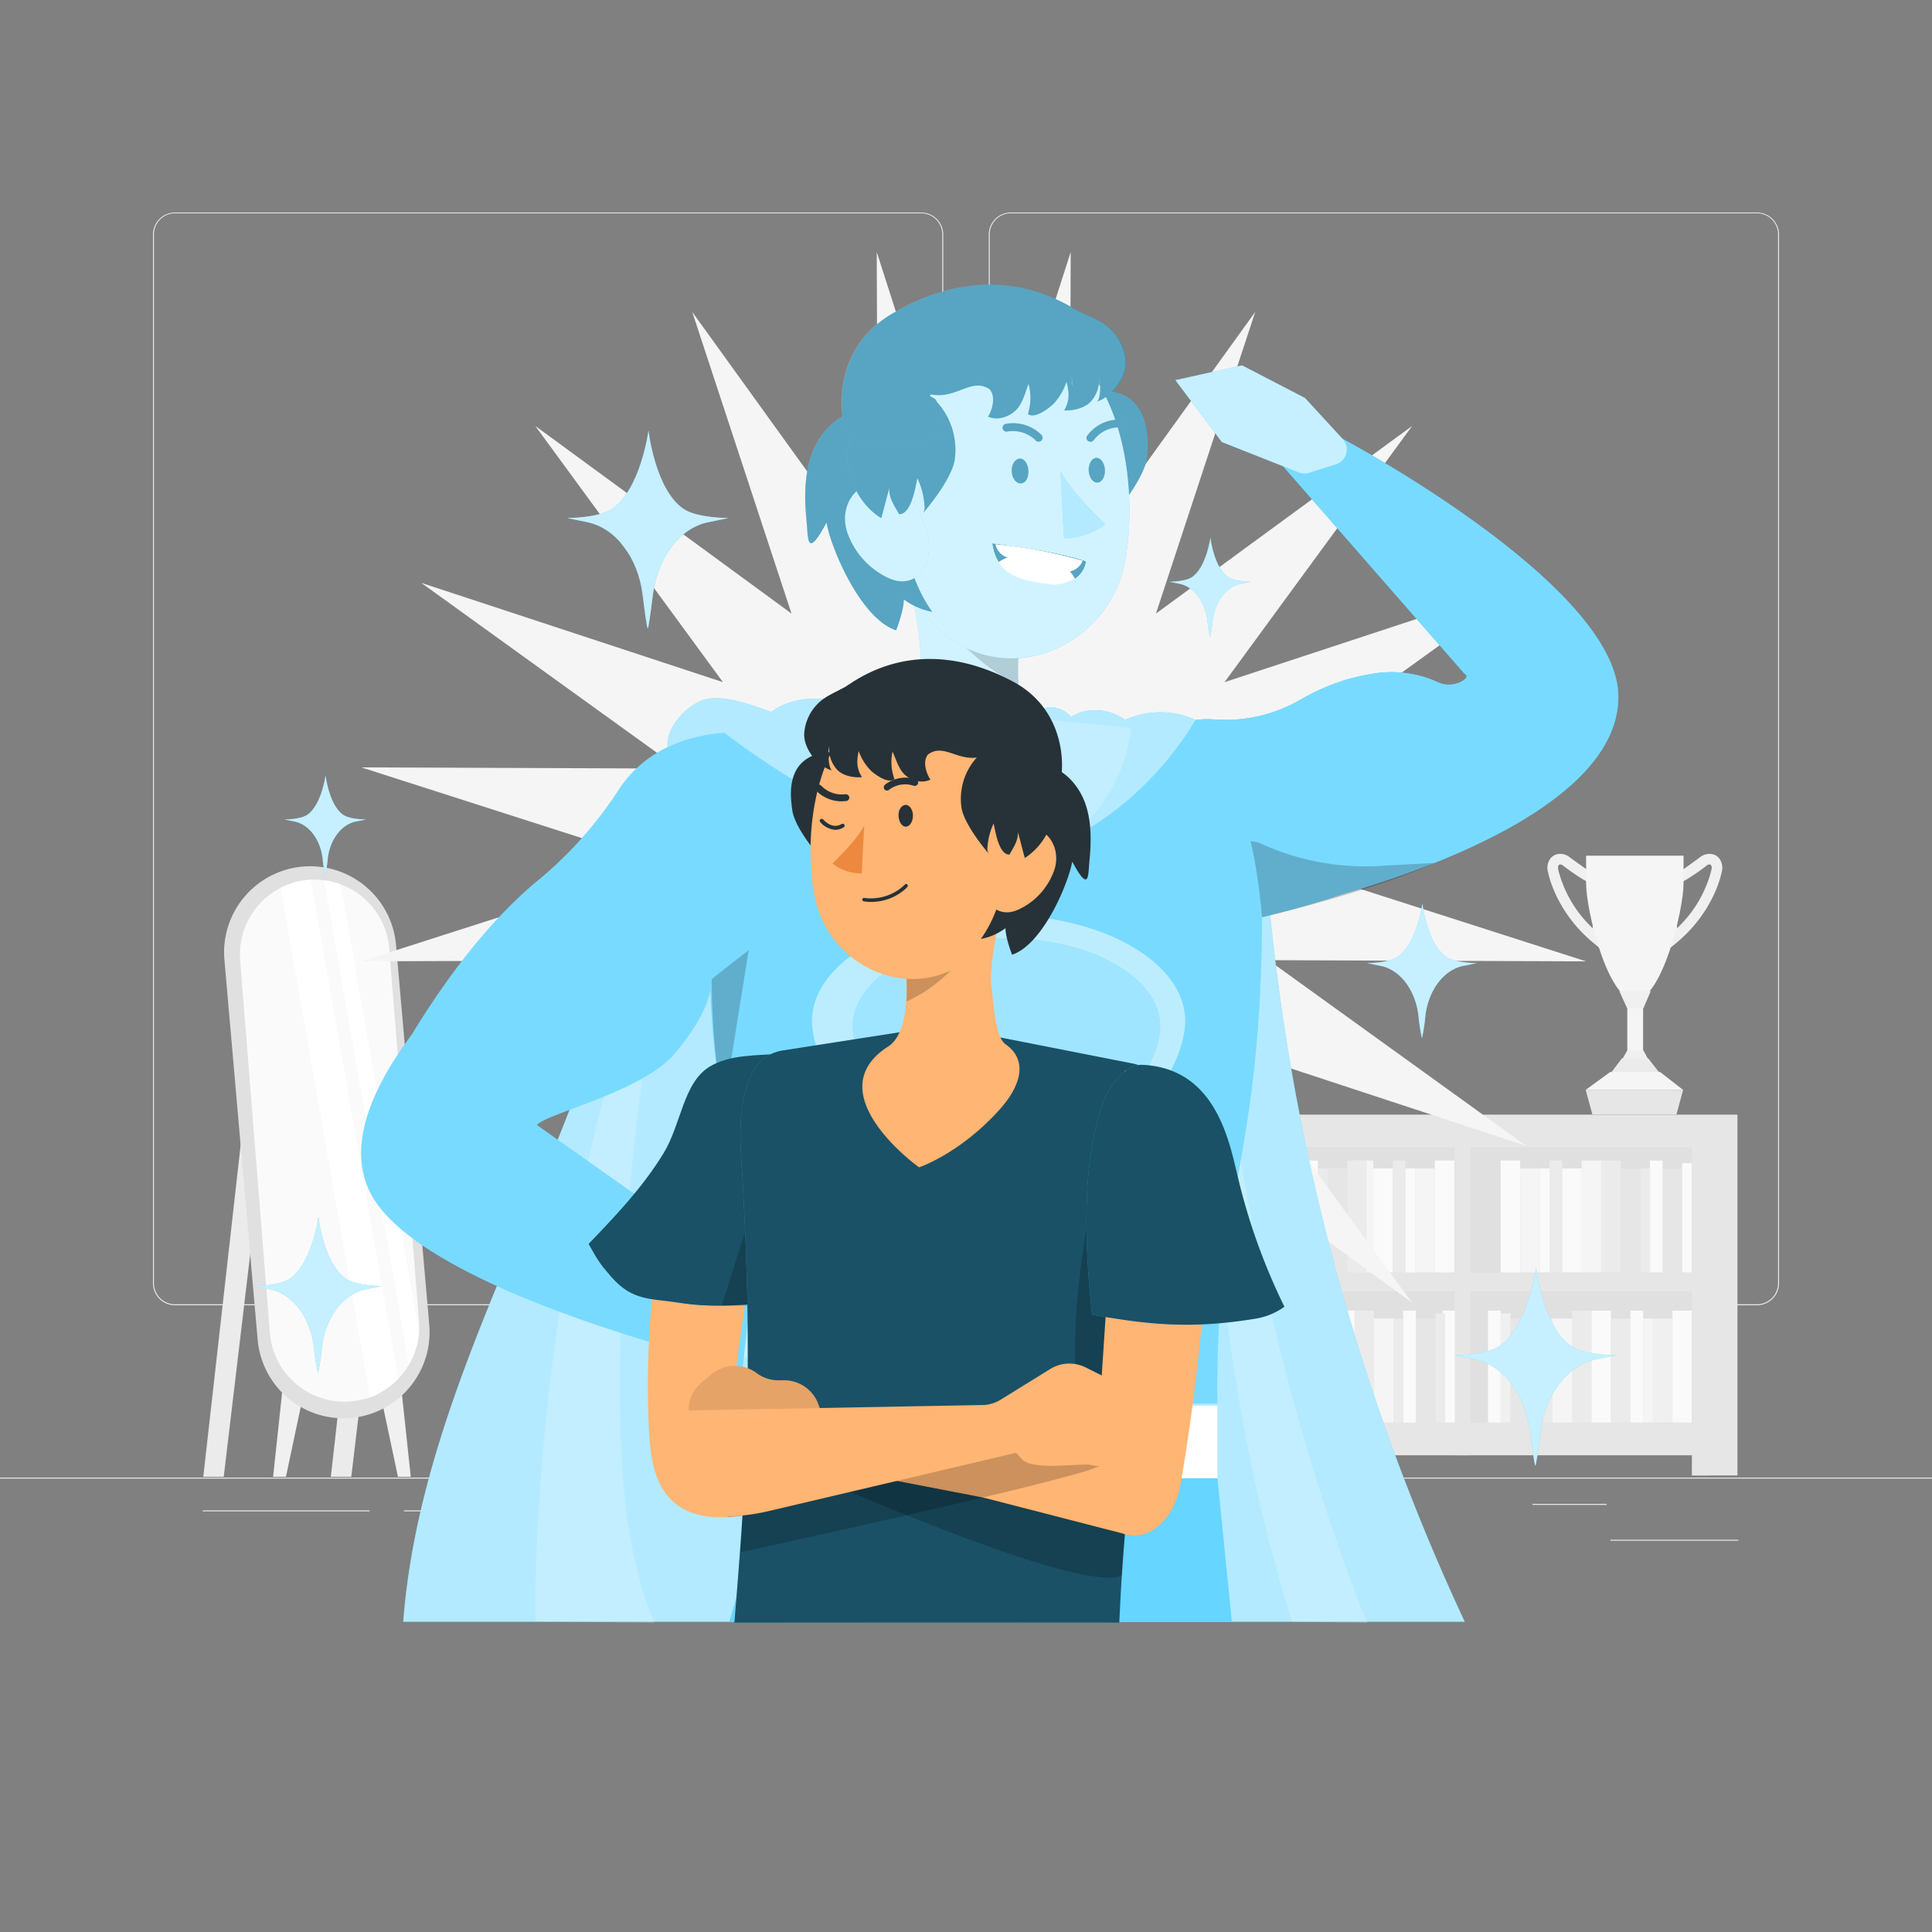 <svg xmlns="http://www.w3.org/2000/svg" viewBox="0 0 500 500"><rect x="0" y="0" width="500" height="500" fill="#808080" stroke="none"/><g id="freepik--background-complete--inject-65"><rect x="416.78" y="398.49" width="33.12" height="0.25" style="fill:#ebebeb"></rect><rect x="322.53" y="401.21" width="8.69" height="0.25" style="fill:#ebebeb"></rect><rect x="396.59" y="389.21" width="19.19" height="0.25" style="fill:#ebebeb"></rect><rect x="52.46" y="390.89" width="43.19" height="0.25" style="fill:#ebebeb"></rect><rect x="104.56" y="390.89" width="6.33" height="0.25" style="fill:#ebebeb"></rect><rect x="131.47" y="395.11" width="93.68" height="0.25" style="fill:#ebebeb"></rect><path d="M238.4,337.8H45.3a5.71,5.71,0,0,1-5.71-5.71V60.66A5.71,5.71,0,0,1,45.3,55H238.4a5.71,5.71,0,0,1,5.71,5.71V332.09A5.71,5.71,0,0,1,238.4,337.8ZM45.3,55.2a5.47,5.47,0,0,0-5.46,5.46V332.09a5.47,5.47,0,0,0,5.46,5.46H238.4a5.47,5.47,0,0,0,5.46-5.46V60.66a5.47,5.47,0,0,0-5.46-5.46Z" style="fill:#ebebeb"></path><path d="M454.7,337.8H261.6a5.71,5.71,0,0,1-5.71-5.71V60.66A5.71,5.71,0,0,1,261.6,55H454.7a5.71,5.71,0,0,1,5.71,5.71V332.09A5.71,5.71,0,0,1,454.7,337.8ZM261.6,55.2a5.47,5.47,0,0,0-5.46,5.46V332.09a5.47,5.47,0,0,0,5.46,5.46H454.7a5.47,5.47,0,0,0,5.46-5.46V60.66a5.47,5.47,0,0,0-5.46-5.46Z" style="fill:#ebebeb"></path><rect y="382.4" width="500" height="0.25" style="fill:#ebebeb"></rect><polygon points="63.18 288.38 52.61 382.2 57.9 382.2 69.06 288.38 63.18 288.38" style="fill:#ebebeb"></polygon><polygon points="96.19 288.38 85.62 382.2 90.91 382.2 102.07 288.38 96.19 288.38" style="fill:#ebebeb"></polygon><polygon points="73.28 357.88 70.68 382.2 74 382.2 79.15 357.88 73.28 357.88" style="fill:#f0f0f0"></polygon><polygon points="103.7 357.88 106.31 382.2 102.99 382.2 97.84 357.88 103.7 357.88" style="fill:#f0f0f0"></polygon><path d="M88.88,367.05h0a22.29,22.29,0,0,0,22.21-24.23l-8.6-98.28a22.29,22.29,0,0,0-22.21-20.35h0a22.29,22.29,0,0,0-22.2,24.23l8.6,98.28A22.28,22.28,0,0,0,88.88,367.05Z" style="fill:#e0e0e0"></path><path d="M108.43,344.73a18.37,18.37,0,0,1-.46,3.06,18.68,18.68,0,0,1-2.16,5.4h0c-.17.31-.36.61-.56.91a18.65,18.65,0,0,1-2.17,2.69l-.47.48a19.76,19.76,0,0,1-5,3.55,16.88,16.88,0,0,1-1.81.76,19.37,19.37,0,0,1-25.95-16.5l-7.69-96.38c0-.58-.07-1.15-.07-1.71a19.34,19.34,0,0,1,10.54-17.21,13,13,0,0,1,1.41-.66,19,19,0,0,1,6.41-1.45c.33,0,.65,0,1,0h0a19.61,19.61,0,0,1,2.44.15l.79.13a17.3,17.3,0,0,1,3.51.94l.54.2a19.39,19.39,0,0,1,12,16.26l7.69,96.38A20.33,20.33,0,0,1,108.43,344.73Z" style="fill:#fafafa"></path><path d="M103.08,356.8l-.47.48a19.76,19.76,0,0,1-5,3.55,16.88,16.88,0,0,1-1.81.76L72.61,229.79a13,13,0,0,1,1.41-.66,19,19,0,0,1,6.41-1.45Z" style="fill:#fff"></path><path d="M108.43,344.73a18.37,18.37,0,0,1-.46,3.06,18.68,18.68,0,0,1-2.16,5.4L83.87,227.8l.79.13a17.3,17.3,0,0,1,3.51.94Z" style="fill:#fff"></path><line x1="74" y1="382.2" x2="79.15" y2="357.88" style="fill:#f0f0f0"></line><path d="M414.36,245.67l-1.91-1.58c-9.51-7.82-11.6-17.31-11.78-18.23a4.15,4.15,0,0,1,.54-3.64,3.18,3.18,0,0,1,2.56-1.24,3.85,3.85,0,0,1,2.26.72c1.18.89,4.15,3,4.78,3.42,5.6,1.87,4.2,15.38,3.86,18.08Zm-10.59-21.95a.42.42,0,0,0-.38.16,1.59,1.59,0,0,0-.07,1.31l0,.11a31.31,31.31,0,0,0,8.86,14.91c.35-5.4-.09-11.86-2.31-12.51a62.37,62.37,0,0,1-5.51-3.8h0A1,1,0,0,0,403.77,223.72Zm6.9,1.35Z" style="fill:#f0f0f0"></path><path d="M431.84,245.67l-.31-2.47c-.34-2.7-1.73-16.21,3.86-18.08.63-.38,3.59-2.52,4.78-3.42h0a3.85,3.85,0,0,1,2.26-.72,3.17,3.17,0,0,1,2.56,1.24,4.12,4.12,0,0,1,.54,3.64c-.18.92-2.27,10.41-11.77,18.23Zm10-21.77a62.2,62.2,0,0,1-5.5,3.8c-2.22.65-2.67,7.11-2.31,12.51a31.23,31.23,0,0,0,8.85-14.91l0-.11a1.6,1.6,0,0,0-.06-1.31.46.46,0,0,0-.39-.16,1.05,1.05,0,0,0-.62.18Zm-6.27,1.17h0Z" style="fill:#f0f0f0"></path><path d="M423.09,258.79h0c-7,0-12.61-23.2-12.61-30.17v-7.17H435.7v7.17C435.7,235.59,430.05,258.79,423.09,258.79Z" style="fill:#f5f5f5"></path><rect x="421.14" y="257.65" width="4.09" height="20.17" style="fill:#f5f5f5"></rect><polygon points="433.87 288.41 412.1 288.41 410.37 282.06 435.59 282.06 433.87 288.41" style="fill:#e6e6e6"></polygon><polygon points="425.31 271.84 421.12 271.9 419.08 275.44 427.25 275.44 425.31 271.84" style="fill:#f0f0f0"></polygon><polygon points="426.57 273.92 419.74 273.92 416.65 277.99 429.74 277.99 426.57 273.92" style="fill:#ebebeb"></polygon><polygon points="416.71 277.44 429.64 277.44 435.59 282.06 410.37 282.06 416.71 277.44" style="fill:#f5f5f5"></polygon><polygon points="421.12 260.99 425.31 260.93 427.23 256.48 419.07 256.48 421.12 260.99" style="fill:#f0f0f0"></polygon><rect x="378.55" y="294.24" width="61.68" height="77.55" style="fill:#e0e0e0"></rect><rect x="441.9" y="288.47" width="7.75" height="93.38" style="fill:#e6e6e6"></rect><rect x="388.37" y="300.35" width="5.05" height="28.98" style="fill:#fafafa"></rect><rect x="409.33" y="300.35" width="5.05" height="28.98" style="fill:#f5f5f5"></rect><rect x="393.43" y="302.38" width="5.05" height="26.94" style="fill:#f5f5f5"></rect><rect x="404.28" y="302.38" width="5.05" height="26.94" style="fill:#fafafa"></rect><rect x="401.01" y="300.35" width="3.27" height="28.98" style="fill:#ebebeb"></rect><rect x="398.48" y="302.38" width="2.53" height="26.94" style="fill:#fafafa"></rect><rect x="414.38" y="300.35" width="5.05" height="28.98" style="fill:#ebebeb"></rect><rect x="419.44" y="302.38" width="5.05" height="26.94" style="fill:#e6e6e6"></rect><rect x="430.29" y="302.38" width="5.05" height="26.94" style="fill:#e6e6e6"></rect><rect x="427.02" y="300.35" width="3.27" height="28.98" style="fill:#fafafa"></rect><rect x="424.49" y="302.38" width="2.53" height="26.94" style="fill:#ebebeb"></rect><rect x="435.34" y="301.03" width="2.53" height="28.29" style="fill:#fafafa"></rect><rect x="432.81" y="339.19" width="5.05" height="28.98" transform="translate(870.68 707.36) rotate(180)" style="fill:#fafafa"></rect><rect x="411.86" y="339.19" width="5.05" height="28.98" transform="translate(828.77 707.36) rotate(180)" style="fill:#fafafa"></rect><rect x="427.76" y="341.23" width="5.05" height="26.94" transform="translate(860.57 709.4) rotate(180)" style="fill:#f0f0f0"></rect><rect x="416.91" y="341.23" width="5.05" height="26.94" transform="translate(838.88 709.4) rotate(180)" style="fill:#ebebeb"></rect><rect x="421.96" y="339.19" width="3.27" height="28.98" transform="translate(847.2 707.36) rotate(180)" style="fill:#fafafa"></rect><rect x="425.23" y="341.23" width="2.53" height="26.94" transform="translate(852.99 709.4) rotate(180)" style="fill:#f5f5f5"></rect><rect x="406.8" y="339.19" width="5.05" height="28.98" transform="translate(818.66 707.36) rotate(180)" style="fill:#ebebeb"></rect><rect x="401.75" y="341.23" width="5.05" height="26.94" transform="translate(808.55 709.4) rotate(180)" style="fill:#f5f5f5"></rect><rect x="390.9" y="341.23" width="5.05" height="26.94" transform="translate(786.86 709.4) rotate(180)" style="fill:#e6e6e6"></rect><rect x="395.95" y="339.19" width="3.27" height="28.98" transform="translate(795.18 707.36) rotate(180)" style="fill:#fafafa"></rect><rect x="385.11" y="339.19" width="3.27" height="28.98" transform="translate(773.48 707.36) rotate(180)" style="fill:#fafafa"></rect><rect x="399.22" y="341.23" width="2.53" height="26.94" transform="translate(800.97 709.4) rotate(180)" style="fill:#ebebeb"></rect><rect x="388.37" y="339.88" width="2.53" height="28.29" transform="translate(779.27 708.05) rotate(180)" style="fill:#f0f0f0"></rect><path d="M439.93,288.47H376.6v88.15h61.26v5.24H442V288.47Zm-2.07,79.7H380.5v-34h57.36Zm0-38.81H380.5V296.93h57.36Z" style="fill:#e6e6e6"></path><rect x="316.77" y="294.24" width="61.68" height="77.55" transform="translate(695.22 666.04) rotate(180)" style="fill:#e0e0e0"></rect><rect x="319.14" y="375.68" width="7.75" height="6.18" transform="translate(646.04 757.53) rotate(180)" style="fill:#e6e6e6"></rect><rect x="371.32" y="300.35" width="5.05" height="28.98" transform="translate(747.7 629.68) rotate(180)" style="fill:#fafafa"></rect><rect x="350.37" y="300.35" width="5.05" height="28.98" transform="translate(705.78 629.68) rotate(180)" style="fill:#f5f5f5"></rect><rect x="366.27" y="302.38" width="5.05" height="26.94" transform="translate(737.59 631.71) rotate(180)" style="fill:#f5f5f5"></rect><rect x="355.42" y="302.38" width="5.05" height="26.94" transform="translate(715.89 631.71) rotate(180)" style="fill:#fafafa"></rect><rect x="360.47" y="300.35" width="3.27" height="28.98" transform="translate(724.21 629.68) rotate(180)" style="fill:#ebebeb"></rect><rect x="363.74" y="302.38" width="2.53" height="26.94" transform="translate(730.01 631.71) rotate(180)" style="fill:#fafafa"></rect><rect x="348.64" y="300.35" width="5.05" height="28.98" transform="translate(702.34 629.68) rotate(180)" style="fill:#ebebeb"></rect><rect x="343.59" y="302.38" width="5.05" height="26.94" transform="translate(692.23 631.71) rotate(180)" style="fill:#e6e6e6"></rect><rect x="332.74" y="302.38" width="5.05" height="26.94" transform="translate(670.54 631.71) rotate(180)" style="fill:#e6e6e6"></rect><rect x="337.8" y="300.35" width="3.27" height="28.98" transform="translate(678.86 629.68) rotate(180)" style="fill:#fafafa"></rect><rect x="341.06" y="302.38" width="2.53" height="26.94" transform="translate(684.65 631.71) rotate(180)" style="fill:#ebebeb"></rect><rect x="330.21" y="301.03" width="2.53" height="28.29" transform="translate(662.96 630.36) rotate(180)" style="fill:#f5f5f5"></rect><rect x="327.84" y="339.19" width="5.05" height="28.98" style="fill:#fafafa"></rect><rect x="348.8" y="339.19" width="5.05" height="28.98" style="fill:#fafafa"></rect><rect x="332.89" y="341.23" width="5.05" height="26.94" style="fill:#f5f5f5"></rect><rect x="343.74" y="341.23" width="5.05" height="26.94" style="fill:#ebebeb"></rect><rect x="340.48" y="339.19" width="3.27" height="28.98" style="fill:#fafafa"></rect><rect x="337.95" y="341.23" width="2.53" height="26.94" style="fill:#f5f5f5"></rect><rect x="350.52" y="339.19" width="5.05" height="28.98" style="fill:#ebebeb"></rect><rect x="355.57" y="341.23" width="5.05" height="26.94" style="fill:#f5f5f5"></rect><rect x="366.42" y="341.23" width="5.05" height="26.94" style="fill:#e6e6e6"></rect><rect x="363.15" y="339.19" width="3.27" height="28.98" style="fill:#fafafa"></rect><rect x="373.34" y="339.19" width="3.27" height="28.98" style="fill:#fafafa"></rect><rect x="360.63" y="341.23" width="2.53" height="26.94" style="fill:#ebebeb"></rect><rect x="371.47" y="339.88" width="2.53" height="28.29" style="fill:#ebebeb"></rect><path d="M315,288.47v93.39h4.14v-5.24h61.26V288.47H315Zm4.14,45.72h57.36v34H319.15Zm0-37.26h57.36v32.43H319.15Z" style="fill:#e6e6e6"></path><polygon points="252 143.47 277.1 65.22 276.79 147.4 324.85 80.73 299.16 158.79 365.46 110.24 316.91 176.54 394.97 150.85 328.3 198.91 410.48 198.6 332.23 223.7 410.48 248.8 328.3 248.49 394.97 296.55 316.91 270.86 365.46 337.16 299.16 288.61 324.85 366.67 276.79 300 277.1 382.18 252 303.93 226.9 382.18 227.21 300 179.15 366.67 204.84 288.61 138.54 337.16 187.09 270.86 109.03 296.55 175.7 248.49 93.52 248.8 171.77 223.7 93.52 198.6 175.7 198.91 109.03 150.85 187.09 176.54 138.54 110.24 204.84 158.79 179.15 80.73 227.21 147.4 226.9 65.22 252 143.47" style="fill:#f5f5f5"></polygon></g><g id="freepik--character-2--inject-65"><path d="M268.93,190.58c-3.59-2.32-5-7.76-5.39-13.47a68.45,68.45,0,0,1,.53-13c.11-1.1.27-2.16.46-3.16a28.56,28.56,0,0,1,.64-3l-32.61-13.46c3.58,5.4,6.31,22.69,5.55,28.25-.83,6.24-1.08,15-4.32,17.26Z" style="fill:#40CBFF"></path><g style="opacity:0.7"><path d="M268.93,190.58c-3.59-2.32-5-7.76-5.39-13.47a68.45,68.45,0,0,1,.53-13c.11-1.1.27-2.16.46-3.16a28.56,28.56,0,0,1,.64-3l-32.61-13.46c3.58,5.4,6.31,22.69,5.55,28.25-.83,6.24-1.08,15-4.32,17.26Z" style="fill:#fff"></path></g><path d="M233.79,190c-7,5-4,12.86,1.69,19.28a72,72,0,0,0,7.05,6.91c10.9,9.33,28,5.37,33.09-8.05,2.23-5.95,1.46-12.33-6.69-17.55Z" style="fill:#ffb573"></path><path d="M263.54,177.11a68.45,68.45,0,0,1,.53-13c.11-1.1.27-2.16.46-3.16l-25.21-4.84C244.61,161.35,252,172.07,263.54,177.11Z" style="isolation:isolate;opacity:0.2"></path><path d="M296.8,118.64c-.8,5.42-8.23,14.23-7.87,13.7a3,3,0,0,0,.3-1.87,20.44,20.44,0,0,0-1.77-7.06c-.63,3-1.59,9.29-4.58,9.34-1.19-2.24-2.65-4.28-2.44-6.82-.69,2.6-1.33,5.22-2,7.82-5.8-3.57-9.47-11.81-8.26-18.69a13.13,13.13,0,0,1,1.71-4.72,19.25,19.25,0,0,1,3.87-4.19c3.79-3.32,5.33-4.86,10.31-4.86C296.94,101.29,297.6,113.22,296.8,118.64Z" style="fill:#40CBFF"></path><path d="M296.8,118.64c-.8,5.42-8.23,14.23-7.87,13.7a3,3,0,0,0,.3-1.87,20.44,20.44,0,0,0-1.77-7.06c-.63,3-1.59,9.29-4.58,9.34-1.19-2.24-2.65-4.28-2.44-6.82-.69,2.6-1.33,5.22-2,7.82-5.8-3.57-9.47-11.81-8.26-18.69a13.13,13.13,0,0,1,1.71-4.72,19.25,19.25,0,0,1,3.87-4.19c3.79-3.32,5.33-4.86,10.31-4.86C296.94,101.29,297.6,113.22,296.8,118.64Z" style="isolation:isolate;opacity:0.3"></path><path d="M291.17,145.18c-4.05,22.07-30.47,33.71-47.91,17.9-10.07-9.11-11.67-20-13.51-36.92-.29-2.57-.58-5.27-.9-8.14a30.44,30.44,0,0,1,1.34-13.27,27.4,27.4,0,0,1,2.28-5.11A30,30,0,0,1,268.3,85.8C290.16,93.16,294.84,125.32,291.17,145.18Z" style="fill:#40CBFF"></path><path d="M291.17,145.18c-4.05,22.07-30.47,33.71-47.91,17.9-10.07-9.11-11.67-20-13.51-36.92-.29-2.57-.58-5.27-.9-8.14a30.44,30.44,0,0,1,1.34-13.27,27.4,27.4,0,0,1,2.28-5.11A30,30,0,0,1,268.3,85.8C290.16,93.16,294.84,125.32,291.17,145.18Z" style="fill:#fff;opacity:0.7"></path><path d="M263.89,118.67c1.16-.08,2.17,1.32,2.26,3.09s-.61,3.27-1.91,3.34-2.32-1.31-2.42-3.1S262.74,118.74,263.89,118.67Z" style="fill:#40CBFF"></path><path d="M263.89,118.67c1.16-.08,2.17,1.32,2.26,3.09s-.61,3.27-1.91,3.34-2.32-1.31-2.42-3.1S262.74,118.74,263.89,118.67Z" style="isolation:isolate;opacity:0.3"></path><path d="M283.69,118.49c1.16-.08,2.17,1.3,2.27,3.07s-.74,3.26-1.92,3.34-2.19-1.3-2.29-3.07S282.54,118.56,283.69,118.49Z" style="fill:#40CBFF"></path><path d="M283.69,118.49c1.16-.08,2.17,1.3,2.27,3.07s-.74,3.26-1.92,3.34-2.19-1.3-2.29-3.07S282.54,118.56,283.69,118.49Z" style="isolation:isolate;opacity:0.3"></path><path d="M275.36,139.28c3,.31,8.47-1.51,10.64-3.64-4.13-4.09-8.74-8.69-11.57-13.76Z" style="fill:#40CBFF"></path><path d="M275.36,139.28c3,.31,8.47-1.51,10.64-3.64-4.13-4.09-8.74-8.69-11.57-13.76Z" style="fill:#fff;opacity:0.5"></path><path d="M260.58,111.71a8.42,8.42,0,0,1,7.3,2.11h0a1,1,0,0,0,.21.25,1,1,0,1,0,1.37-1.59,10.38,10.38,0,0,0-9.09-2.8,1,1,0,0,0-.88,1.18.91.91,0,0,0,.22.49A1.07,1.07,0,0,0,260.58,111.71Z" style="fill:#40CBFF"></path><path d="M260.58,111.71a8.42,8.42,0,0,1,7.3,2.11h0a1,1,0,0,0,.21.25,1,1,0,1,0,1.37-1.59,10.38,10.38,0,0,0-9.09-2.8,1,1,0,0,0-.88,1.18.91.91,0,0,0,.22.49A1.07,1.07,0,0,0,260.58,111.71Z" style="isolation:isolate;opacity:0.3"></path><path d="M290.92,109.59v0a1.06,1.06,0,0,0-1.06-1,10.21,10.21,0,0,0-8.51,4.19v0a1,1,0,0,0,.31,1.41l.07,0a1,1,0,0,0,1.37-.34,8.25,8.25,0,0,1,6.78-3.24,1,1,0,0,0,.88-.45A1.34,1.34,0,0,0,290.92,109.59Z" style="fill:#40CBFF"></path><path d="M290.92,109.59v0a1.06,1.06,0,0,0-1.06-1,10.21,10.21,0,0,0-8.51,4.19v0a1,1,0,0,0,.31,1.41l.07,0a1,1,0,0,0,1.37-.34,8.25,8.25,0,0,1,6.78-3.24,1,1,0,0,0,.88-.45A1.34,1.34,0,0,0,290.92,109.59Z" style="isolation:isolate;opacity:0.3"></path><path d="M241.27,158.35a17.9,17.9,0,0,1-7.37-3.24c0,2.93-2,8-2,8-9.32-3.07-17-21.71-18-27.89-5.18,9.63-4.73,4.09-5.13,0-.58-5.89-.73-12,1.28-17.55s6.59-10.52,12.43-11.48a6.11,6.11,0,0,1,5.61,2.65A16.22,16.22,0,0,1,230,114.6C232.73,129.21,232.61,146.27,241.27,158.35Z" style="fill:#40CBFF"></path><path d="M241.27,158.35a17.9,17.9,0,0,1-7.37-3.24c0,2.93-2,8-2,8-9.32-3.07-17-21.71-18-27.89-5.18,9.63-4.73,4.09-5.13,0-.58-5.89-.73-12,1.28-17.55s6.59-10.52,12.43-11.48a6.11,6.11,0,0,1,5.61,2.65A16.22,16.22,0,0,1,230,114.6C232.73,129.21,232.61,146.27,241.27,158.35Z" style="isolation:isolate;opacity:0.3"></path><path d="M228.06,124.85c7.13.16,11.48,9.15,12.24,15.3.89,6.85-3.71,12.48-10.32,9.45a20.41,20.41,0,0,1-10.65-11.7C217.12,131.54,220.92,124.7,228.06,124.85Z" style="fill:#40CBFF"></path><path d="M228.06,124.85c7.13.16,11.48,9.15,12.24,15.3.89,6.85-3.71,12.48-10.32,9.45a20.41,20.41,0,0,1-10.65-11.7C217.12,131.54,220.92,124.7,228.06,124.85Z" style="fill:#fff;opacity:0.7"></path><path d="M242.34,103.88A18.42,18.42,0,0,1,247.08,119c-.83,5.42-8.5,14.22-8.14,13.69a3,3,0,0,0,.32-1.87,20.1,20.1,0,0,0-1.84-7.06c-.65,3-1.64,9.29-4.73,9.33-1.23-2.23-2.74-4.27-2.53-6.82-.71,2.61-1.37,5.23-2.08,7.83-6-3.58-9.8-11.82-8.56-18.7a12.87,12.87,0,0,1,1.77-4.72,19.8,19.8,0,0,1,4-4.19c3.92-3.32,9.11-6.63,13.84-4.64C239.81,102.17,242.52,103.16,242.34,103.88Z" style="fill:#40CBFF"></path><path d="M242.34,103.88A18.42,18.42,0,0,1,247.08,119c-.83,5.42-8.5,14.22-8.14,13.69a3,3,0,0,0,.32-1.87,20.1,20.1,0,0,0-1.84-7.06c-.65,3-1.64,9.29-4.73,9.33-1.23-2.23-2.74-4.27-2.53-6.82-.71,2.61-1.37,5.23-2.08,7.83-6-3.58-9.8-11.82-8.56-18.7a12.87,12.87,0,0,1,1.77-4.72,19.8,19.8,0,0,1,4-4.19c3.92-3.32,9.11-6.63,13.84-4.64C239.81,102.17,242.52,103.16,242.34,103.88Z" style="isolation:isolate;opacity:0.3"></path><path d="M281,145.34s-6.11-2.48-24.12-4.63c1,6.54,5,9.3,14.21,10.3S281,145.34,281,145.34Z" style="fill:#263238"></path><path d="M280.18,145.11a4.43,4.43,0,0,1-3.39,2.78,81.38,81.38,0,0,1-15.65-3.48,4.67,4.67,0,0,1-3.52-3.54A125.51,125.51,0,0,1,280.18,145.11Z" style="fill:#fff"></path><path d="M276.43,147.35A47.41,47.41,0,0,0,262.21,144a7.6,7.6,0,0,0-3.77,1.5c2,3.24,6,4.85,12.57,5.59a10.48,10.48,0,0,0,7.18-1.31A11.2,11.2,0,0,0,276.43,147.35Z" style="fill:#fff"></path><path d="M292.75,188.49a40.57,40.57,0,0,1-7.85,20c-.32.43-.65.86-1,1.28-9.72,12.31-27.19,16.13-41.72,9.66A85.64,85.64,0,0,1,229,212.29c-8.24-5.54-15.35-13.24-18.7-22.28l25.55-3.29,17.47-2.25,11.94,1.22Z" style="fill:#ffb573"></path><path d="M166.42,204.87c-1,75-56.35,140-62.06,214.83H379.07a566.8,566.8,0,0,1-50.6-185.5L324.22,190H183.63S166.52,197.53,166.42,204.87Z" style="fill:#40CBFF"></path><path d="M166.42,204.87c-1,75-56.35,140-62.06,214.83H379.07a566.8,566.8,0,0,1-50.6-185.5L324.22,190H183.63S166.52,197.53,166.42,204.87Z" style="fill:#fff;opacity:0.6"></path><path d="M138.54,419.6s-1.6-77.23,24-157.13S156,286.43,161,379c1.42,26.69,8.41,41,8.41,41Z" style="fill:#fff;opacity:0.2"></path><path d="M353.86,420s-33.56-77.83-39.59-180.56c0,0-8.22,90.91,20.14,180.26Z" style="fill:#fff;opacity:0.2"></path><path d="M344.89,177.18a3.07,3.07,0,0,1,.42-.17l-.16.07Z" style="fill:#40CBFF"></path><path d="M347.1,176.36l-.71.26-.58.21-.09,0-.41.15C345.88,176.78,346.48,176.57,347.1,176.36Z" style="fill:#40CBFF"></path><path d="M418.82,180.34c0,27.44-49.24,44.71-71.21,51-20.84,7-33.34,8.05-33.34,8.05-.77-7.25-16.49-49.8-16.49-49.8s9.4-4,16.14-3.4l.17,0a38.74,38.74,0,0,0,22.61-5.18,57.63,57.63,0,0,1,7.74-3.73l.45-.17.26-.1.57-.22.09,0,.58-.21.71-.26.83-.27.25-.08.26-.08.19-.05.07,0a54.53,54.53,0,0,1,5.91-1.36,28.84,28.84,0,0,1,17.34,2,6.91,6.91,0,0,0,6.58-.27c1-.64,1.43-1.33.47-1.87l-46.74-53.46,14.25-7.83S418.82,151.26,418.82,180.34Z" style="fill:#40CBFF"></path><path d="M418.82,180.34c0,27.44-49.24,44.71-71.21,51-20.84,7-33.34,8.05-33.34,8.05-.77-7.25-16.49-49.8-16.49-49.8s9.4-4,16.14-3.4l.17,0a38.74,38.74,0,0,0,22.61-5.18,57.63,57.63,0,0,1,7.74-3.73l.45-.17.26-.1.57-.22.09,0,.58-.21.71-.26.83-.27.25-.08.26-.08.19-.05.07,0a54.53,54.53,0,0,1,5.91-1.36,28.84,28.84,0,0,1,17.34,2,6.91,6.91,0,0,0,6.58-.27c1-.64,1.43-1.33.47-1.87l-46.74-53.46,14.25-7.83S418.82,151.26,418.82,180.34Z" style="fill:#40CBFF"></path><g style="opacity:0.3"><path d="M418.82,180.34c0,27.44-49.24,44.71-71.21,51-20.84,7-33.34,8.05-33.34,8.05-.77-7.25-16.49-49.8-16.49-49.8s9.4-4,16.14-3.4l.17,0a38.74,38.74,0,0,0,22.61-5.18,57.63,57.63,0,0,1,7.74-3.73l.45-.17.26-.1.57-.22.09,0,.58-.21.71-.26.83-.27.25-.08.26-.08.19-.05.07,0a54.53,54.53,0,0,1,5.91-1.36,28.84,28.84,0,0,1,17.34,2,6.91,6.91,0,0,0,6.58-.27c1-.64,1.43-1.33.47-1.87l-46.74-53.46,14.25-7.83S418.82,151.26,418.82,180.34Z" style="fill:#fff"></path></g><path d="M336.11,122.27l-19.92-7.89-12-16,17.24-3.83,16.3,8.45,9.78,10.64a4,4,0,0,1-1.72,6.51l-7,2.23A4,4,0,0,1,336.11,122.27Z" style="fill:#40CBFF"></path><path d="M336.11,122.27l-19.92-7.89-12-16,17.24-3.83,16.3,8.45,9.78,10.64a4,4,0,0,1-1.72,6.51l-7,2.23A4,4,0,0,1,336.11,122.27Z" style="fill:#fff;opacity:0.7"></path><path d="M323.07,217.57l2,20.23s29.49-6.84,46.16-14.47l-13.39.73A65.1,65.1,0,0,1,325.63,218Z" style="isolation:isolate;opacity:0.2"></path><path d="M326.6,237.33c-.29,64.39-12.12,70.47-11.56,125.89,0,0-111.49.45-115.27.55-9-74.58-18.17-78-15.75-135.27-1.17-18.81,9.5-35.35,20.23-37.5l49.09-6.53,47.22,5C312.56,191.19,323.41,200.65,326.6,237.33Z" style="fill:#40CBFF"></path><path d="M326.6,237.33c-.29,64.39-12.12,70.47-11.56,125.89,0,0-111.49.45-115.27.55-9-74.58-18.17-78-15.75-135.27-1.17-18.81,9.5-35.35,20.23-37.5l49.09-6.53,47.22,5C312.56,191.19,323.41,200.65,326.6,237.33Z" style="fill:#fff;opacity:0.3"></path><path d="M246.08,111.58c-3-6.6-7-9.79-4.67-9.43,6.26,1,10.09-4.51,14.69-1.41,2.24,2.56-.34,7.32-.45,7.06,2.3,1.09,5.17.23,7.06-1.45s2.55-4.62,3.48-7a13.68,13.68,0,0,1-.18,7.79c1.65,1.31,5.05-1.15,6.6-2.58A15,15,0,0,0,276,98.8c.59,2.3,1.05,4.64-.6,7.41,2.34.13,5.41-.59,6.95-2.34a8.35,8.35,0,0,0,2-6.75c.53,1.18.61,6-.44,6.81,4-1.31,7.71-6.31,7.5-10.48a13.07,13.07,0,0,0-6.53-10.15c-1.79-1.07-3.78-1.77-5.66-2.69-2.89-1.42-21.25-15.12-48.21.5-16.73,9.7-13.46,29-11.47,31.1,2.47,2.59,6.36,3.46,9.95,3.1S246.86,113.33,246.08,111.58Z" style="fill:#40CBFF"></path><path d="M246.08,111.58c-3-6.6-7-9.79-4.67-9.43,6.26,1,10.09-4.51,14.69-1.41,2.24,2.56-.34,7.32-.45,7.06,2.3,1.09,5.17.23,7.06-1.45s2.55-4.62,3.48-7a13.68,13.68,0,0,1-.18,7.79c1.65,1.31,5.05-1.15,6.6-2.58A15,15,0,0,0,276,98.8c.59,2.3,1.05,4.64-.6,7.41,2.34.13,5.41-.59,6.95-2.34a8.35,8.35,0,0,0,2-6.75c.53,1.18.61,6-.44,6.81,4-1.31,7.71-6.31,7.5-10.48a13.07,13.07,0,0,0-6.53-10.15c-1.79-1.07-3.78-1.77-5.66-2.69-2.89-1.42-21.25-15.12-48.21.5-16.73,9.7-13.46,29-11.47,31.1,2.47,2.59,6.36,3.46,9.95,3.1S246.86,113.33,246.08,111.58Z" style="isolation:isolate;opacity:0.3"></path><path d="M281,145.34s-6.11-2.48-24.12-4.63c1,6.54,5,9.3,14.21,10.3S281,145.34,281,145.34Z" style="fill:#40CBFF"></path><path d="M281,145.34s-6.11-2.48-24.12-4.63c1,6.54,5,9.3,14.21,10.3S281,145.34,281,145.34Z" style="isolation:isolate;opacity:0.3"></path><path d="M280.18,145.11a4.43,4.43,0,0,1-3.39,2.78,81.38,81.38,0,0,1-15.65-3.48,4.67,4.67,0,0,1-3.52-3.54A125.51,125.51,0,0,1,280.18,145.11Z" style="fill:#fff"></path><path d="M276.43,147.35A47.41,47.41,0,0,0,262.21,144a7.6,7.6,0,0,0-3.77,1.5c2,3.24,6,4.85,12.57,5.59a10.48,10.48,0,0,0,7.18-1.31A11.2,11.2,0,0,0,276.43,147.35Z" style="fill:#fff"></path><path d="M194,335.37s23.58-12.5,23.45-11.13.49,27.82.49,27.82l-25.71-.59Z" style="fill:#40CBFF"></path><path d="M217.43,324.24s21.71.71,21.59,3.12S236.56,350,236.56,350l-18.64,2.07Z" style="fill:#40CBFF"></path><g style="opacity:0.7"><path d="M239,327.36c-.12,2.42-2.45,22.63-2.45,22.63l-18.64,2.07-25.71-.59,1.77-16.1s23.58-12.5,23.45-11.13C217.43,324.24,239.14,325,239,327.36Z" style="fill:#fff"></path></g><path d="M292.75,188.49a40.57,40.57,0,0,1-7.85,20c-.32.43-.65.86-1,1.28-9.72,12.31-27.19,16.13-41.72,9.66A85.64,85.64,0,0,1,229,212.29c-8.24-5.54-15.35-13.24-18.7-22.28l25.55-3.29,17.47-2.25,11.94,1.22Z" style="fill:#40CBFF"></path><path d="M292.75,188.49a40.57,40.57,0,0,1-7.85,20c-.32.43-.65.86-1,1.28-9.72,12.31-27.19,16.13-41.72,9.66A85.64,85.64,0,0,1,229,212.29c-8.24-5.54-15.35-13.24-18.7-22.28l25.55-3.29,17.47-2.25,11.94,1.22Z" style="fill:#fff;opacity:0.7"></path><path d="M184.18,253.43a196,196,0,0,0,3,33.54l8.35-52.12Z" style="isolation:isolate;opacity:0.2"></path><path d="M138.92,291.14l55.85,39.46-2.56,23.21s-83.82-19.27-96.51-45.42c-5.93-12.2.75-27.12,11.07-40.92a.09.09,0,0,0,0-.05c12.27-20.07,23.42-32,31.83-39.05a103.47,103.47,0,0,0,21.24-23.55c14.48-22.73,47-13.52,47-13.52-7.41,17.34-7.49,50.32-7.49,50.32s-7.27,5.48-15.21,11.81c-.08,5.35-3.33,11.9-9.61,19.3C166.28,282.49,141.74,288.05,138.92,291.14Z" style="fill:#40CBFF"></path><path d="M138.92,291.14l55.85,39.46-2.56,23.21s-83.82-19.27-96.51-45.42c-5.93-12.2.75-27.12,11.07-40.92a.09.09,0,0,0,0-.05c12.27-20.07,23.42-32,31.83-39.05a103.47,103.47,0,0,0,21.24-23.55c14.48-22.73,47-13.52,47-13.52-7.41,17.34-7.49,50.32-7.49,50.32s-7.27,5.48-15.21,11.81c-.08,5.35-3.33,11.9-9.61,19.3C166.28,282.49,141.74,288.05,138.92,291.14Z" style="fill:#fff;opacity:0.3"></path><path d="M181.11,184.58a199.3,199.3,0,0,0,59.3,34.06c0-6.77-2.16-20.45-6-28.93-1.09-2.38-2.47-4.77-4.7-6.14s-5.5-1.36-7.16.67c-6.34-4.48-16.77-4.69-22.92,0-4.76-1.65-11.52-4.27-16.48-3.38s-11.08,7.5-10.34,12.49a38.76,38.76,0,0,1,14.6-3.74C186.05,188,187.38,189.66,181.11,184.58Z" style="fill:#40CBFF"></path><path d="M181.11,184.58a199.3,199.3,0,0,0,59.3,34.06c0-6.77-2.16-20.45-6-28.93-1.09-2.38-2.47-4.77-4.7-6.14s-5.5-1.36-7.16.67c-6.34-4.48-16.77-4.69-22.92,0-4.76-1.65-11.52-4.27-16.48-3.38s-11.08,7.5-10.34,12.49a38.76,38.76,0,0,1,14.6-3.74C186.05,188,187.38,189.66,181.11,184.58Z" style="fill:#fff;opacity:0.6"></path><path d="M309.43,186.29a22.13,22.13,0,0,0-18.25,0c-3.92-2.87-9.95-3.48-14-.73a7.16,7.16,0,0,0-5.17-2.56c-2-.07-3.28,1.31-4.65,2.74,2.88,1.45,4.35,4.68,5.37,7.74A64.66,64.66,0,0,1,276,217.57C289.8,210.83,301.51,199.52,309.43,186.29Z" style="fill:#40CBFF"></path><path d="M309.43,186.29a22.13,22.13,0,0,0-18.25,0c-3.92-2.87-9.95-3.48-14-.73a7.16,7.16,0,0,0-5.17-2.56c-2-.07-3.28,1.31-4.65,2.74,2.88,1.45,4.35,4.68,5.37,7.74A64.66,64.66,0,0,1,276,217.57C289.8,210.83,301.51,199.52,309.43,186.29Z" style="fill:#fff;opacity:0.6"></path><path d="M306.73,264.22c0,15.19-21.62,42.34-48.29,42.34s-48.29-27.15-48.29-42.34,21.62-27.51,48.29-27.51S306.73,249,306.73,264.22Z" style="fill:#fff;opacity:0.5"></path><path d="M300.24,265.53c0,12.51-17.81,34.88-39.78,34.88S220.69,278,220.69,265.53s17.8-22.67,39.77-22.67S300.24,253,300.24,265.53Z" style="fill:#40CBFF"></path><path d="M300.24,265.53c0,12.51-17.81,34.88-39.78,34.88S220.69,278,220.69,265.53s17.8-22.67,39.77-22.67S300.24,253,300.24,265.53Z" style="fill:#fff;opacity:0.5"></path><rect x="199.77" y="363.77" width="115.29" height="18.81" style="fill:#fff"></rect><polygon points="199.77 382.58 188.74 419.7 318.79 419.7 315.07 382.58 199.77 382.58" style="fill:#40CBFF"></polygon><polygon points="199.77 382.58 188.74 419.7 318.79 419.7 315.07 382.58 199.77 382.58" style="fill:#fff;opacity:0.2"></polygon><rect x="250.75" y="362.57" width="34.47" height="20.61" style="fill:#263238"></rect><rect x="250.75" y="362.57" width="34.47" height="20.61" style="fill:#fff;opacity:0.7"></rect><polygon points="265.18 362.57 255.03 383.18 262.55 383.18 273.02 362.57 265.18 362.57" style="fill:#fff;opacity:0.7"></polygon><polygon points="276.24 362.57 266.09 383.18 271.46 383.18 281.93 362.57 276.24 362.57" style="fill:#fff;opacity:0.7"></polygon><path d="M296.8,118.59c-.42,2.83-2.63,6.57-4.61,9.43a75,75,0,0,1-1,17.11,30.68,30.68,0,0,1-27.66,25.13,61.82,61.82,0,0,0,0,6.8,29.3,29.3,0,0,0,1.72,8.58h0l27.47,2.8a40.57,40.57,0,0,1-7.85,20c-.32.43-.65.86-1,1.28-9.72,12.31-27.19,16.13-41.72,9.66A85.64,85.64,0,0,1,229,212.24c-8.24-5.54-15.35-13.24-18.7-22.28l25.55-3.29h0c1.32-3.74,1.62-9.5,2.22-14,.42-3.07-.22-9.71-1.48-15.94a17.7,17.7,0,0,1-2.73-1.68c0,2.93-2,8-2,8-9.32-3.07-17-21.71-18-27.89-5.19,9.63-4.73,4.09-5.13,0-.58-5.89-.73-12,1.28-17.55a18.77,18.77,0,0,1,8-9.89c-1-6.78.38-19.39,12.88-26.64,27-15.62,45.32-1.92,48.21-.5,1.88.92,3.86,1.62,5.66,2.69a13.07,13.07,0,0,1,6.53,10.15c.13,2.72-1.39,5.78-3.57,7.95C297,102.56,297.56,113.48,296.8,118.59Z" style="fill:#fff;opacity:0.2"></path><path d="M277.61,99.93l-.34-.57a6.72,6.72,0,0,0,0-2.24A8.9,8.9,0,0,1,277.61,99.93Z" style="fill:#fff;opacity:0.2"></path></g><g id="freepik--character-1--inject-65"><path d="M202.14,389.82a66.9,66.9,0,0,1-8.59,2.18h0c-.45.08-.89.16-1.32.22-1.41.21-2.73.34-4,.4-19.35,1-19.85-15.16-20.33-23.39a242.52,242.52,0,0,1,.82-33c1.34-15.27,3.88-31.13,7.57-43,5.34-17.12,14-19,21.35-19.13h0c1.42,0,2.81,0,4.11,0,0,0-.94,4.85-1.39,9.53l-2.92,20.74-4.06,28.78v0l-.63,4.49,0,.25-2.2,15.58-.51,3.59c-.23,2.39-.4,5.76,2.21,7.68a5.34,5.34,0,0,0,1.2.7c1.7.76,4.21,1.07,7.86.64l.37,10.22.07,1.84.12,3.18.2,5.78Z" style="fill:#ffb573"></path><path d="M158.15,330.4c5.54,6.33,10,5.56,17.66,6.76s14.26.78,22,.07c1.57-21.53,4.22-43,4-64.51-6.28.47-13,.21-18.15,3.33-6.86,4.17-7.32,14.88-11.94,22.43-5.46,8.92-12.46,16.23-19.39,23.45C154.85,326.33,155,326.75,158.15,330.4Z" style="fill:#40CBFF"></path><g style="isolation:isolate;opacity:0.6"><path d="M158.15,330.4c5.54,6.33,10,5.56,17.66,6.76s14.26.78,22,.07c1.57-21.53,4.22-43,4-64.51-6.28.47-13,.21-18.15,3.33-6.86,4.17-7.32,14.88-11.94,22.43-5.46,8.92-12.46,16.23-19.39,23.45C154.85,326.33,155,326.75,158.15,330.4Z"></path></g><polygon points="197.44 304.36 186.76 337.92 200.24 337.92 197.44 304.36" style="isolation:isolate;opacity:0.2"></polygon><path d="M300.62,342.62c-1.23,5.5-2.7,10.89-4.2,17.76h0c-.32,1.47-.65,3-1,4.64-.45,2.28-.9,4.7-1.33,7.34h0c-.48,3-.95,6.2-1.4,9.76-.4,3.08-.77,6.4-1.12,10h0c-.15,1.57-.31,3.19-.45,4.89-.28,3.31-.55,6.84-.79,10.61s-.46,7.95-.66,12.33c-3.26-.08-99.61,0-99.61,0,.54-6.41,1-12.44,1.44-18.26.23-3.23.46-6.39.65-9.51v-.07c.07-1,.13-1.9.18-2.84.15-2.38.28-4.73.4-7.07.29-5.6.51-11.14.65-16.79,0-.24,0-.48,0-.72.08-3.48.13-7,.15-10.62,0-5.2,0-10.57-.11-16.21,0-.1,0-.2,0-.3,0-1.46-.05-2.94-.09-4.44v0c-.12-4.6-.28-9.4-.5-14.45h0c-.27-6.3-.62-13-1.06-20.14-.52-8.45.08-19.68,5.81-24.45h0a9.55,9.55,0,0,1,1.85-1.22,10.32,10.32,0,0,1,3.13-1l30.25-4.71,10.55-1.64,15.54,3,34.1,6.7a11.88,11.88,0,0,1,1.21.3,10.5,10.5,0,0,1,5.5,3.84c3.52,4.71,4.25,13,3.55,24.16C304.13,322.8,302.78,332.88,300.62,342.62Z" style="fill:#40CBFF"></path><path d="M300.62,342.62c-1.23,5.5-2.7,10.89-4.2,17.76h0c-.32,1.47-.65,3-1,4.64-.45,2.28-.9,4.7-1.33,7.34h0c-.48,3-.95,6.2-1.4,9.76-.4,3.08-.77,6.4-1.12,10h0c-.15,1.57-.31,3.19-.45,4.89-.28,3.31-.55,6.84-.79,10.61s-.46,7.95-.66,12.33c-3.26-.08-99.61,0-99.61,0,.54-6.41,1-12.44,1.44-18.26.23-3.23.46-6.39.65-9.51v-.07c.07-1,.13-1.9.18-2.84.15-2.38.28-4.73.4-7.07.29-5.6.51-11.14.65-16.79,0-.24,0-.48,0-.72.08-3.48.13-7,.15-10.62,0-5.2,0-10.57-.11-16.21,0-.1,0-.2,0-.3,0-1.46-.05-2.94-.09-4.44v0c-.12-4.6-.28-9.4-.5-14.45h0c-.27-6.3-.62-13-1.06-20.14-.52-8.45.08-19.68,5.81-24.45h0a9.55,9.55,0,0,1,1.85-1.22,10.32,10.32,0,0,1,3.13-1l30.25-4.71,10.55-1.64,15.54,3,34.1,6.7a11.88,11.88,0,0,1,1.21.3,10.5,10.5,0,0,1,5.5,3.84c3.52,4.71,4.25,13,3.55,24.16C304.13,322.8,302.78,332.88,300.62,342.62Z" style="isolation:isolate;opacity:0.6"></path><path d="M260.31,270.31c6.06,4.32,3.49,11.11-1.45,16.66-10.29,11.55-21,15.14-21,15.14-.16-.07-26.73-19.27-8-31.28,3.1-2,4.31-6.71,4.65-11.64a59.79,59.79,0,0,0-.45-11.28c-.09-.94-.24-1.86-.4-2.73s-.34-1.75-.55-2.56L261.38,231c-3.1,4.66-5.46,19.6-4.8,24.41C257.3,260.79,257.51,268.32,260.31,270.31Z" style="fill:#ffb573"></path><path d="M234.6,259.19a59.79,59.79,0,0,0-.45-11.28c-.09-.94-.24-1.86-.4-2.73L255.54,241C251,245.57,244.56,254.83,234.6,259.19Z" style="isolation:isolate;opacity:0.2"></path><path d="M205.07,209.84c.71,4.68,7.34,12.29,7,11.83a2.53,2.53,0,0,1-.27-1.61,17.32,17.32,0,0,1,1.59-6.11c.55,2.62,1.41,8,4.08,8.07,1.06-1.93,2.37-3.69,2.19-5.89.62,2.25,1.18,4.51,1.79,6.76a16.56,16.56,0,0,0,7.4-16.15,11.24,11.24,0,0,0-1.52-4.09A16.91,16.91,0,0,0,223.9,199c-3.38-2.87-7.69-5.22-12-4C203.76,197.32,204.36,205.16,205.07,209.84Z" style="fill:#263238"></path><path d="M210.73,231.59c3.5,19.07,26.33,29.13,41.4,15.47,8.7-7.87,10.09-17.26,11.67-31.9.25-2.22.5-4.55.79-7a26.31,26.31,0,0,0-1.17-11.46,22.87,22.87,0,0,0-2-4.42,25.94,25.94,0,0,0-31-12C211.6,186.64,207.56,214.43,210.73,231.59Z" style="fill:#ffb573"></path><path d="M229.25,204.54a.75.75,0,0,1-.35-.26.89.89,0,0,1,.18-1.24l0,0a8.71,8.71,0,0,1,8-1.36.88.88,0,0,1,.48,1.15v0a.91.91,0,0,1-1.17.5,6.87,6.87,0,0,0-6.34,1.09A.82.82,0,0,1,229.25,204.54Z" style="fill:#263238"></path><path d="M219.59,205.88a.94.94,0,0,0-.78-.33,7.44,7.44,0,0,1-6.27-2.2.92.92,0,0,0-1.28-.12h0a.93.93,0,0,0-.14,1.26h0a9.09,9.09,0,0,0,7.85,2.81.9.9,0,0,0,.83-1A1,1,0,0,0,219.59,205.88Z" style="fill:#263238"></path><path d="M223,226.05a12,12,0,0,1-7.56-2.59c2.93-2.91,6.21-6.18,8.22-9.79Z" style="fill:#ed893e"></path><path d="M216.18,214.76a5.67,5.67,0,0,1-3.89-2,.5.5,0,1,1,.73-.69c1.11,1.17,2.85,2.33,4.81,1.18a.51.51,0,0,1,.69.17.51.51,0,0,1-.18.69A4.26,4.26,0,0,1,216.18,214.76Z" style="fill:#263238"></path><path d="M233.58,230.67a13.3,13.3,0,0,1-10,2.61.47.47,0,0,1-.42-.49.43.43,0,0,1,.45-.41h0a12.63,12.63,0,0,0,10.6-3.48.44.44,0,0,1,.61,0l0,0a.48.48,0,0,1,0,.64Q234.26,230.15,233.58,230.67Z" style="fill:#263238"></path><path d="M253.85,243a15.39,15.39,0,0,0,6.37-2.79c0,2.53,1.7,6.87,1.7,6.87,8.05-2.65,14.68-18.76,15.57-24.1,4.48,8.32,4.09,3.54,4.44,0,.5-5.09.62-10.36-1.11-15.16s-5.7-9.09-10.74-9.92a5.27,5.27,0,0,0-4.85,2.28,14.11,14.11,0,0,0-1.66,5C261.23,217.79,261.33,232.54,253.85,243Z" style="fill:#263238"></path><path d="M265.27,214c-6.16.13-9.93,7.9-10.58,13.22-.77,5.91,3.21,10.78,8.92,8.16a17.64,17.64,0,0,0,9.2-10.11C274.71,219.8,271.43,213.89,265.27,214Z" style="fill:#ffb573"></path><path d="M282.36,312.13s-7.48,33.85-2.29,54.28,15.55,30.73,15.55,30.73l1.85-85Z" style="isolation:isolate;opacity:0.2"></path><path d="M295.62,397.14v0a8.78,8.78,0,0,1-4.46-.1c-.28,3.31-.55,6.84-.79,10.61-5.95,3.19-32.48-6.18-55.75-15.53-5.13-2.06-10.1-4.13-14.65-6.06-1.62-.67-3.17-1.34-4.66-2-3.09-1.32-5.91-2.55-8.37-3.63-2-.87-3.76-1.65-5.22-2.31-3.05-1.35-4.8-2.15-4.8-2.15l4.73.31L239,378.7l9.65.63,1.94.11,11.95.77,8.16.52.42,0,7.92.51,6.45.41,7.2.46,2.89.19s.16,2,.21,5.35v.12C295.86,390.26,295.83,393.45,295.62,397.14Z" style="isolation:isolate;opacity:0.2"></path><path d="M311,342.75c-1.48,15.64-3.66,31.09-5.46,41.23-1.25,7.06-5.24,12-9.92,13.18a8.78,8.78,0,0,1-4.46-.1c-.22-.06-.43-.13-.65-.21l-35.8-9.23-.31-.09-3.83-1,.06-7.1v-.57l0-2.81.08-8.87,4.84.26,23.65,1.26a3.19,3.19,0,0,0,1.47.06c2.05-.39,3.75-2.79,4-5.95l.46-6.86,1-15.13,1.93-28.71,1.77-26.58a48.35,48.35,0,0,1,1.35-8.5v0h0a19.43,19.43,0,0,1,8.58,2.41c5.57,3,11.62,9.37,12.6,22.43C313.18,312.71,312.42,327.81,311,342.75Z" style="fill:#ffb573"></path><path d="M268.05,390.19l-52.54-10.14a9.36,9.36,0,0,0-4.43-.29l-14.8,2.54a9.43,9.43,0,0,1-8.69-3.06l-7-7.94a9.47,9.47,0,0,1,1.09-13.6l2.51-2.06a9.45,9.45,0,0,1,11.64-.28h0a9.43,9.43,0,0,0,5.93,1.86l.87,0a9.45,9.45,0,0,1,9.15,6.15l.82,2.19,42.83,1.64Z" style="fill:#ffb573"></path><path d="M205.07,366.81c2.51-.49,5-.89,7.52-1.3l-.81-2.16a9.45,9.45,0,0,0-9.15-6.15l-.87,0a9.43,9.43,0,0,1-5.93-1.86,9.45,9.45,0,0,0-11.64.28l-2.51,2.06A9.48,9.48,0,0,0,179.1,369C183.89,369.45,201.08,367.59,205.07,366.81Z" style="isolation:isolate;opacity:0.1"></path><path d="M284.52,379.42h0a39.28,39.28,0,0,1-5.43,1.85h0c-3.49,1-8.3,2.26-13.91,3.66-3.34.83-7,1.7-10.76,2.6h0c-6.28,1.5-13,3.07-19.74,4.6-17.59,4-35,7.83-43.08,9.6.23-3.23.46-6.39.65-9.51-1.41.21-2.73.34-4,.4l0-.24.31-2.21,3.8-.86,9.67-2.2,13.27-3,9.72-2.21,14-3.19,11.62-2.64,8.57-1.95,6.44-1.46s11.73,1.22,17.37,3.19C286,376.85,287.25,378.06,284.52,379.42Z" style="isolation:isolate;opacity:0.2"></path><path d="M174.16,365.1l80.63-1.49a9.55,9.55,0,0,0,4.21-1.39l12.78-7.91a9.43,9.43,0,0,1,9.2-.42l9.46,4.73a9.49,9.49,0,0,1,4.09,13L293,374.5a9.46,9.46,0,0,1-10.69,4.62h0c-2.06-.54-15,1.57-17.78-1.42L262.93,376l-64.15,15.1a49.88,49.88,0,0,1-13.89,1.27h0Z" style="fill:#ffb573"></path><path d="M332.4,338.18a17.56,17.56,0,0,1-7.39,3.07c-17.38,2.88-28.39,1.42-42.4-1C280.14,317,280.76,299,285.22,286c1.49-4.32,5.75-10.61,10.31-10.42,19.37.81,22.67,20.29,24.88,29.28A159.24,159.24,0,0,0,332.4,338.18Z" style="fill:#40CBFF"></path><path d="M332.4,338.18a17.56,17.56,0,0,1-7.39,3.07c-17.38,2.88-28.39,1.42-42.4-1C280.14,317,280.76,299,285.22,286c1.49-4.32,5.75-10.61,10.31-10.42,19.37.81,22.67,20.29,24.88,29.28A159.24,159.24,0,0,0,332.4,338.18Z" style="isolation:isolate;opacity:0.6"></path><path d="M249.61,204.78c2.39-6.16,5.89-9.25,3.82-8.83-5.6,1.15-9.28-3.7-13.29-.67-1.91,2.43.61,6.68.7,6.44-2,1.09-4.65.43-6.42-1s-2.49-4.12-3.43-6.22a12.81,12.81,0,0,0,.49,7.12c-1.43,1.27-4.59-.85-6-2.09a13.84,13.84,0,0,1-3.26-5.16c-.42,2.12-.75,4.29.86,6.75-2.11.21-4.9-.32-6.36-1.86a7.69,7.69,0,0,1-2.08-6.08c-.43,1.1-.3,5.55.68,6.21-3.68-1-7.21-5.46-7.2-9.28a12,12,0,0,1,5.47-9.56c1.56-1,3.32-1.78,5-2.7,2.54-1.41,18.51-14.72,43.44-1.53,15.48,8.18,13.35,26,11.64,28-2.12,2.47-5.59,3.43-8.84,3.25S249,206.41,249.61,204.78Z" style="fill:#263238"></path><path d="M252.93,195.9a15.92,15.92,0,0,0-4.1,13.1c.71,4.68,7.35,12.3,7,11.83a2.53,2.53,0,0,1-.27-1.61,17.32,17.32,0,0,1,1.59-6.11c.56,2.62,1.41,8,4.09,8.07,1.06-1.93,2.36-3.69,2.18-5.89.62,2.25,1.18,4.51,1.8,6.76a16.58,16.58,0,0,0,7.4-16.15,11.26,11.26,0,0,0-1.53-4.09,16.67,16.67,0,0,0-3.46-3.61c-3.38-2.87-7.86-5.73-12-4C255.11,194.43,252.77,195.28,252.93,195.9Z" style="fill:#263238"></path><path d="M236.27,211.1c0,1.56-.83,2.81-1.83,2.84s-1.82-1.21-1.9-2.81.83-2.81,1.84-2.83S236.28,209.56,236.27,211.1Z" style="fill:#263238"></path></g><g id="freepik--Sparkles--inject-65"><path d="M82.31,355.41a52,52,0,0,0,1-6.84c1-7.73,5.54-13.71,11.31-14.88l4.17-.86s-6.54,0-9.27-1.91c-5.78-4-7.11-16-7.11-16s-1.62,12-7.41,16c-2.73,1.91-9.27,1.91-9.27,1.91l4.17.86c5.78,1.17,10.36,7.15,11.32,14.88A53.06,53.06,0,0,0,82.31,355.41Z" style="fill:#40CBFF"></path><g style="opacity:0.7"><path d="M82.31,355.41a52,52,0,0,0,1-6.84c1-7.73,5.54-13.71,11.31-14.88l4.17-.86s-6.54,0-9.27-1.91c-5.78-4-7.11-16-7.11-16s-1.62,12-7.41,16c-2.73,1.91-9.27,1.91-9.27,1.91l4.17.86c5.78,1.17,10.36,7.15,11.32,14.88A53.06,53.06,0,0,0,82.31,355.41Z" style="fill:#fff"></path></g><path d="M368,268.71a44.33,44.33,0,0,0,.9-5.9c.83-6.66,4.78-11.81,9.76-12.83l3.59-.73s-5.64,0-8-1.65c-5-3.49-6.13-13.8-6.13-13.8s-1.4,10.31-6.38,13.8c-2.35,1.65-8,1.65-8,1.65l3.6.73c5,1,8.93,6.17,9.75,12.83A46.35,46.35,0,0,0,368,268.71Z" style="fill:#40CBFF"></path><g style="opacity:0.7"><path d="M368,268.71a44.33,44.33,0,0,0,.9-5.9c.83-6.66,4.78-11.81,9.76-12.83l3.59-.73s-5.64,0-8-1.65c-5-3.49-6.13-13.8-6.13-13.8s-1.4,10.31-6.38,13.8c-2.35,1.65-8,1.65-8,1.65l3.6.73c5,1,8.93,6.17,9.75,12.83A46.35,46.35,0,0,0,368,268.71Z" style="fill:#fff"></path></g><path d="M167.64,162.66c.2-.08.74-4,1.32-8.66,1.21-9.79,7-17.36,14.33-18.85l5.28-1.08s-8.29,0-11.74-2.42c-7.33-5.12-9-20.26-9-20.26s-2,15.14-9.37,20.26c-3.46,2.42-11.74,2.42-11.74,2.42l5.28,1.08c7.31,1.49,13.11,9.06,14.32,18.85C166.9,158.7,167.43,162.58,167.64,162.66Z" style="fill:#40CBFF"></path><g style="opacity:0.7"><path d="M167.64,162.66c.2-.08.74-4,1.32-8.66,1.21-9.79,7-17.36,14.33-18.85l5.28-1.08s-8.29,0-11.74-2.42c-7.33-5.12-9-20.26-9-20.26s-2,15.14-9.37,20.26c-3.46,2.42-11.74,2.42-11.74,2.42l5.28,1.08c7.31,1.49,13.11,9.06,14.32,18.85C166.9,158.7,167.43,162.58,167.64,162.66Z" style="fill:#fff"></path></g><path d="M397.34,379.32c.21-.08.75-4,1.33-8.66,1.21-9.79,7-17.36,14.33-18.85l5.28-1.08s-8.29,0-11.75-2.42c-7.32-5.13-9-20.27-9-20.27s-2,15.14-9.38,20.27c-3.45,2.42-11.74,2.42-11.74,2.42l5.28,1.08c7.32,1.49,13.12,9.06,14.33,18.85C396.6,375.36,397.14,379.24,397.34,379.32Z" style="fill:#40CBFF"></path><g style="opacity:0.7"><path d="M397.34,379.32c.21-.08.75-4,1.33-8.66,1.21-9.79,7-17.36,14.33-18.85l5.28-1.08s-8.29,0-11.75-2.42c-7.32-5.13-9-20.27-9-20.27s-2,15.14-9.38,20.27c-3.45,2.42-11.74,2.42-11.74,2.42l5.28,1.08c7.32,1.49,13.12,9.06,14.33,18.85C396.6,375.36,397.14,379.24,397.34,379.32Z" style="fill:#fff"></path></g><path d="M313.16,165a33.27,33.27,0,0,0,.67-4.38c.61-4.94,3.54-8.77,7.24-9.53l2.67-.54s-4.19,0-5.93-1.22c-3.71-2.59-4.56-10.25-4.56-10.25s-1,7.66-4.73,10.25c-1.75,1.22-5.94,1.22-5.94,1.22l2.67.54c3.7.76,6.63,4.59,7.24,9.53A35.36,35.36,0,0,0,313.16,165Z" style="fill:#40CBFF"></path><g style="opacity:0.7"><path d="M313.16,165a33.27,33.27,0,0,0,.67-4.38c.61-4.94,3.54-8.77,7.24-9.53l2.67-.54s-4.19,0-5.93-1.22c-3.71-2.59-4.56-10.25-4.56-10.25s-1,7.66-4.73,10.25c-1.75,1.22-5.94,1.22-5.94,1.22l2.67.54c3.7.76,6.63,4.59,7.24,9.53A35.36,35.36,0,0,0,313.16,165Z" style="fill:#fff"></path></g><path d="M84.16,226.53a31.41,31.41,0,0,0,.67-4.38c.61-4.94,3.55-8.77,7.24-9.53l2.67-.54s-4.19,0-5.93-1.22c-3.7-2.59-4.55-10.24-4.55-10.24s-1,7.65-4.74,10.24c-1.75,1.22-5.94,1.22-5.94,1.22l2.67.54c3.7.76,6.63,4.59,7.24,9.53A35.36,35.36,0,0,0,84.16,226.53Z" style="fill:#40CBFF"></path><g style="opacity:0.7"><path d="M84.16,226.53a31.41,31.41,0,0,0,.67-4.38c.61-4.94,3.55-8.77,7.24-9.53l2.67-.54s-4.19,0-5.93-1.22c-3.7-2.59-4.55-10.24-4.55-10.24s-1,7.65-4.74,10.24c-1.75,1.22-5.94,1.22-5.94,1.22l2.67.54c3.7.76,6.63,4.59,7.24,9.53A35.36,35.36,0,0,0,84.16,226.53Z" style="fill:#fff"></path></g></g></svg>